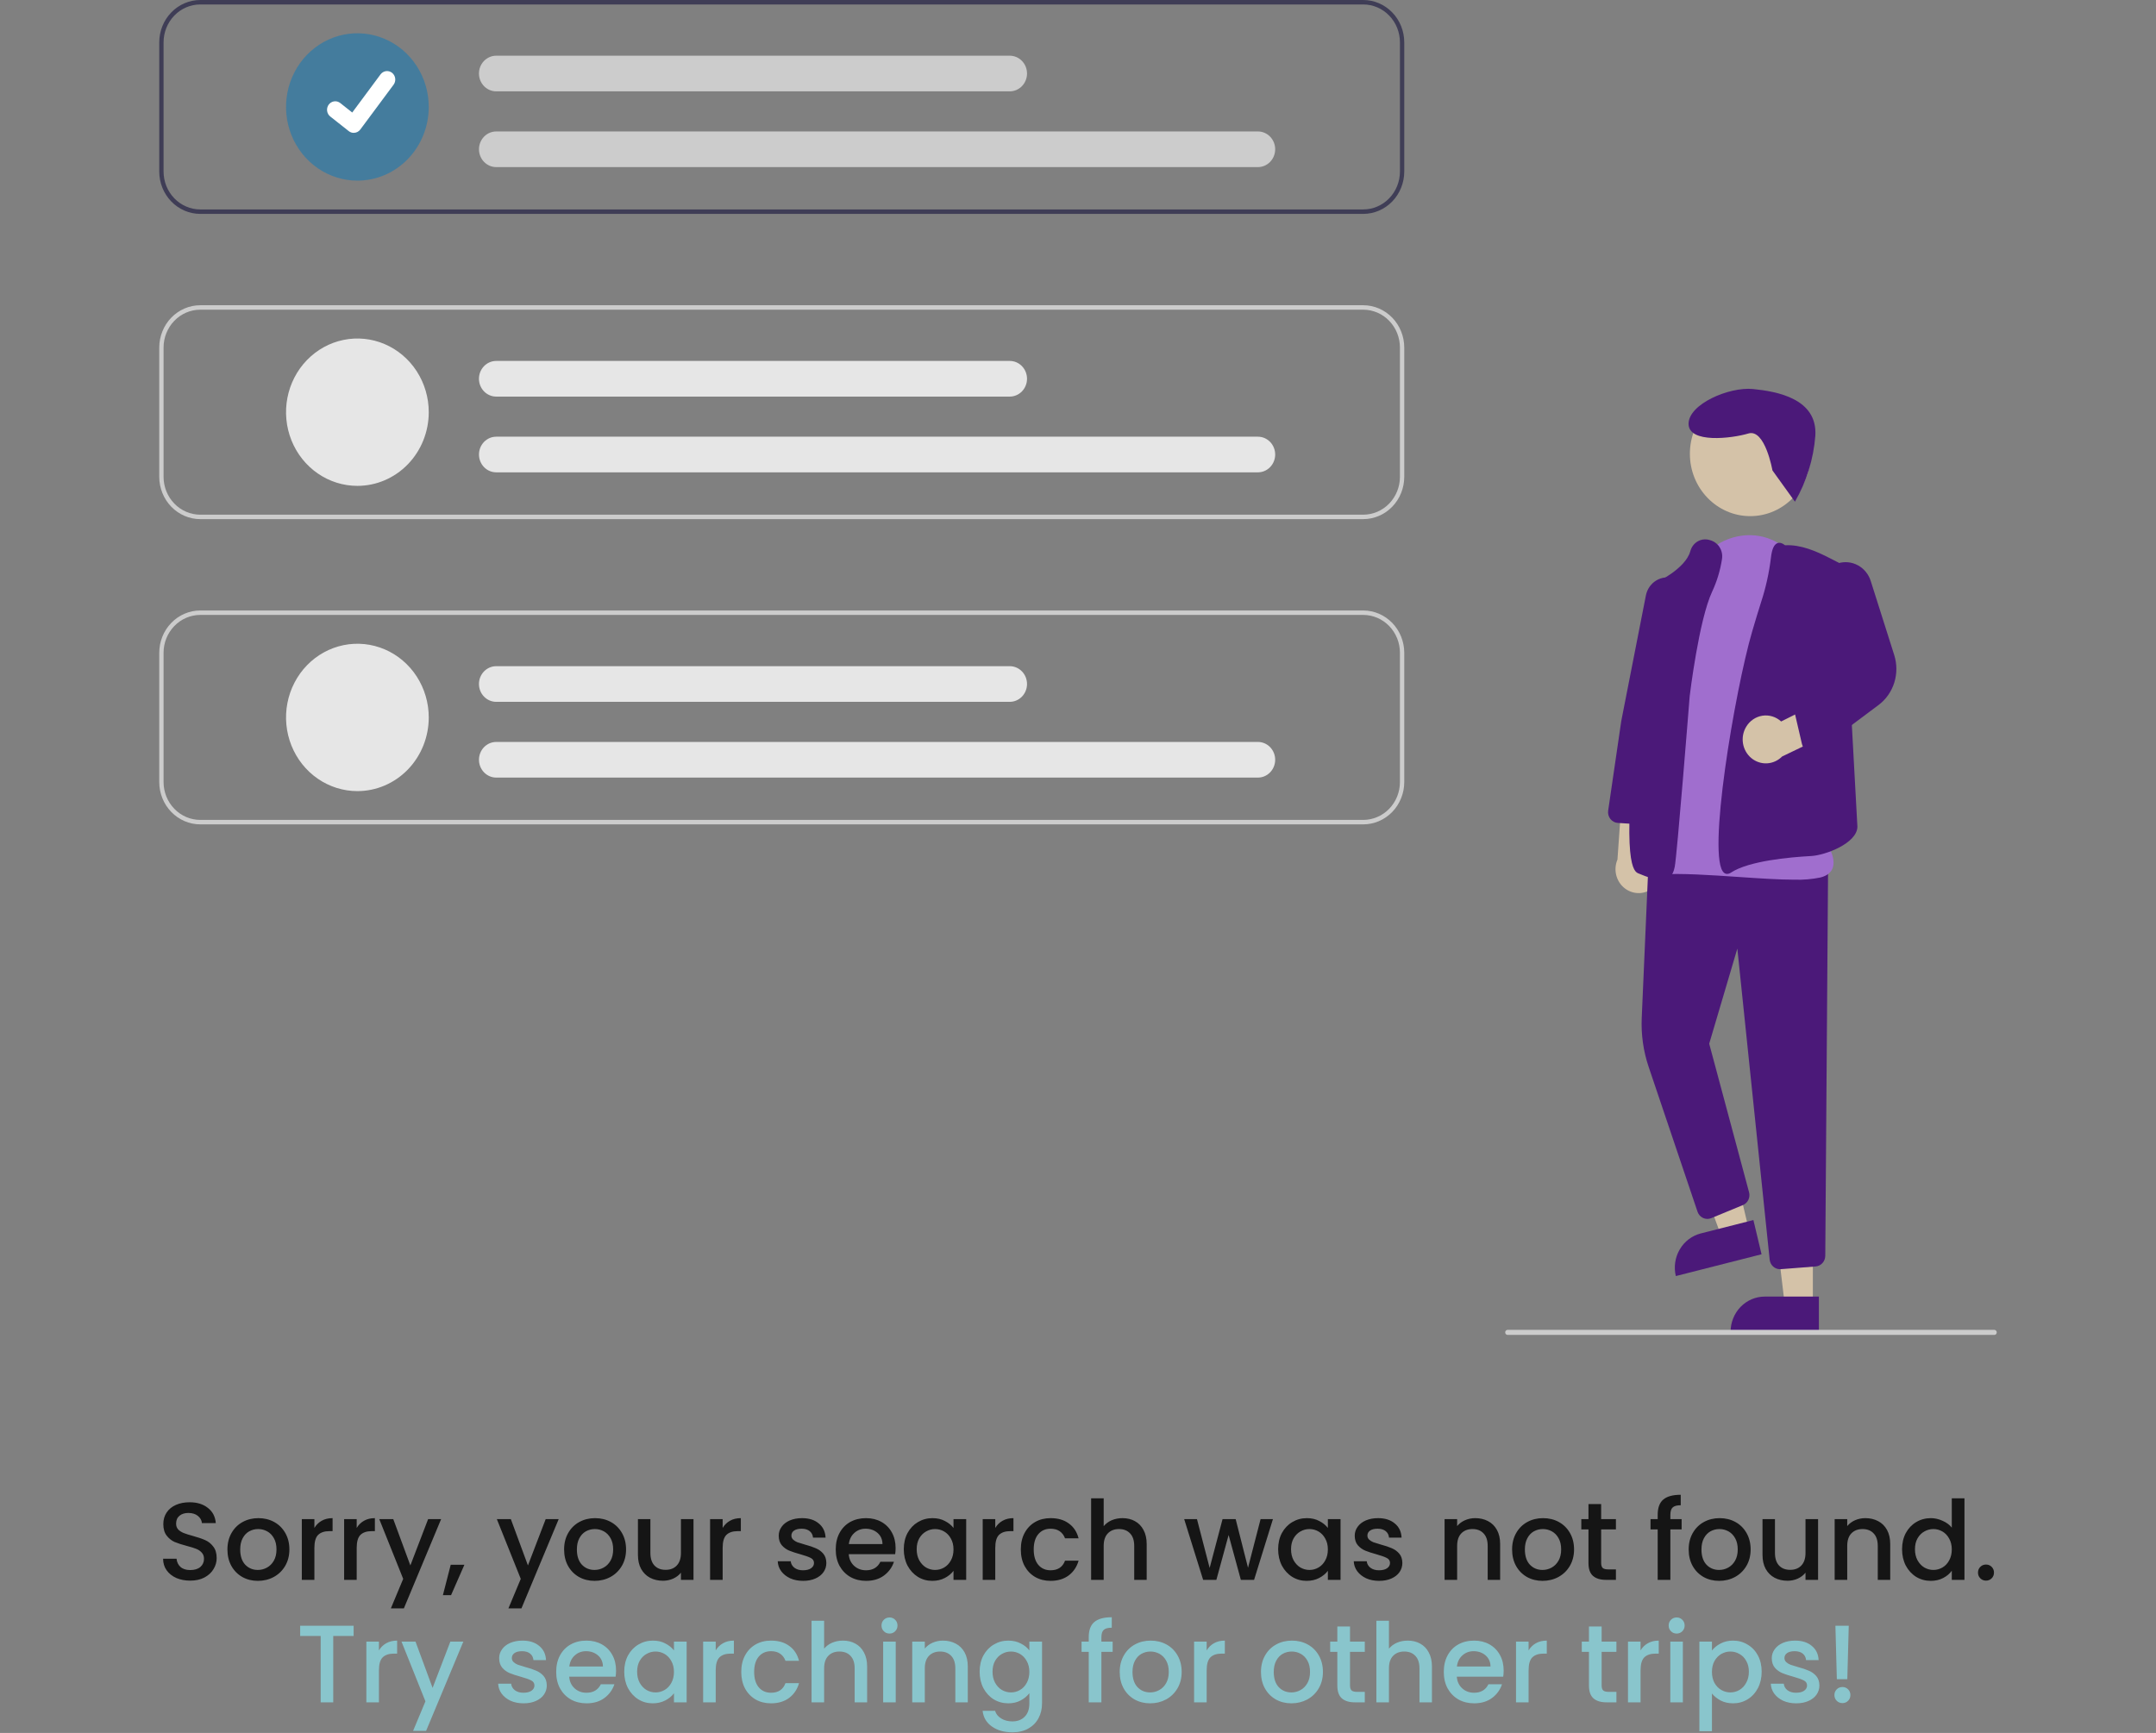 <svg width="352" height="283" viewBox="0 0 352 283" fill="none" xmlns="http://www.w3.org/2000/svg">
<rect x="0" y="0" width="352" height="283" fill="#808080" stroke="none"/>
<g clip-path="url(#clip0_1_13474)">
<path d="M270.551 144.306C270.886 143.856 271.122 143.335 271.242 142.781C271.362 142.226 271.362 141.651 271.244 141.097C271.125 140.542 270.89 140.021 270.556 139.57C270.221 139.119 269.795 138.749 269.307 138.487L270.05 129.64L264.954 127.862L264.074 140.371C263.702 141.247 263.653 142.233 263.938 143.143C264.223 144.053 264.821 144.824 265.62 145.309C266.418 145.794 267.36 145.96 268.269 145.775C269.177 145.59 269.989 145.068 270.549 144.306L270.551 144.306Z" fill="#D4C2A8"/>
<path d="M295.977 213.094H291.392L289.21 194.817H295.981L295.977 213.094Z" fill="#D4C2A8"/>
<path d="M288.114 211.739H296.962V217.493H282.544C282.544 215.967 283.131 214.503 284.175 213.424C285.22 212.345 286.637 211.739 288.114 211.739Z" fill="#4B1979"/>
<path d="M285.565 200.966L281.111 202.097L274.769 184.888L281.343 183.219L285.565 200.966Z" fill="#D4C2A8"/>
<path d="M277.679 201.426L286.27 199.242L287.601 204.829L273.602 208.388C273.249 206.906 273.48 205.34 274.245 204.035C275.009 202.729 276.245 201.791 277.679 201.426V201.426Z" fill="#4B1979"/>
<path d="M290.61 207.266C290.191 207.267 289.787 207.107 289.475 206.818C289.164 206.529 288.968 206.13 288.925 205.7L283.647 154.909L279.054 170.441L285.56 194.7C285.672 195.116 285.631 195.559 285.445 195.946C285.26 196.333 284.943 196.635 284.554 196.795L279.382 198.932C279.169 199.02 278.941 199.062 278.712 199.057C278.482 199.051 278.257 198.998 278.048 198.9C277.839 198.801 277.652 198.66 277.497 198.485C277.343 198.31 277.224 198.105 277.149 197.881L269.176 174.254C268.303 171.674 267.917 168.946 268.038 166.216L269.151 140.718L298.461 142L298.004 205.085C297.998 205.524 297.835 205.945 297.544 206.266C297.254 206.587 296.858 206.785 296.434 206.82L290.742 207.263C290.698 207.265 290.654 207.266 290.61 207.266Z" fill="#4B1979"/>
<path d="M285.755 84.288C291.198 84.288 295.611 79.731 295.611 74.109C295.611 68.487 291.198 63.929 285.755 63.929C280.312 63.929 275.899 68.487 275.899 74.109C275.899 79.731 280.312 84.288 285.755 84.288Z" fill="#D4C2A8"/>
<path d="M293.003 143.658C290.408 143.658 287.185 143.439 283.847 143.212C279.289 142.902 274.575 142.582 271.057 142.793C270.581 142.841 270.102 142.763 269.664 142.567C269.227 142.37 268.845 142.06 268.556 141.668C264.929 136.871 270.522 118.165 270.763 117.371L275.315 96.455L275.511 96.501L275.315 96.455C276.318 91.855 279.517 88.461 283.667 87.599C287.551 86.793 291.308 88.399 293.718 91.899C293.846 92.085 293.973 92.275 294.101 92.471C301.947 104.472 297.509 134.288 297.212 136.211C297.626 136.724 299.867 139.623 299.251 141.637C299 142.456 298.32 143.014 297.228 143.294C295.837 143.579 294.419 143.701 293.002 143.657L293.003 143.658Z" fill="#A06ECE"/>
<path d="M271.216 143.667C270.323 143.667 269.119 143.327 267.495 142.631C266.797 142.331 264.674 141.419 267.252 118.149C268.519 106.718 270.333 95.368 270.351 95.254L270.368 95.145L270.466 95.099C270.512 95.077 275.146 92.884 275.951 90.066C275.978 89.968 276.009 89.873 276.045 89.782C276.267 89.155 276.714 88.641 277.294 88.347C277.874 88.053 278.541 88.001 279.157 88.203C279.807 88.364 280.374 88.774 280.742 89.35C281.11 89.927 281.253 90.626 281.14 91.307C280.859 93.145 280.32 94.931 279.538 96.608C277.358 101.254 275.881 113.571 275.867 113.695C275.783 114.747 273.805 139.669 273.424 141.56C273.29 142.221 273.046 143.029 272.327 143.421C271.982 143.597 271.601 143.682 271.217 143.67L271.216 143.667Z" fill="#4B1979"/>
<path d="M281.982 142.713C281.802 142.713 281.627 142.651 281.485 142.536C278.585 140.261 283.278 112.675 286.059 103.157C286.617 101.251 287.113 99.619 287.534 98.306C288.303 95.949 288.839 93.518 289.135 91.05C289.288 89.713 289.621 88.95 290.153 88.716C290.523 88.553 290.956 88.663 291.445 89.044C294.016 88.913 296.514 89.998 298.829 91.192L300.912 92.265L303.25 135.015C303.184 137.743 297.977 139.669 295.706 139.792C292.059 139.99 285.51 140.603 282.624 142.49C282.435 142.626 282.213 142.703 281.982 142.712L281.982 142.713Z" fill="#4B1979"/>
<path d="M268.958 134.691C268.924 134.691 268.889 134.691 268.855 134.688L264.132 134.388C263.897 134.373 263.668 134.308 263.458 134.196C263.249 134.085 263.064 133.93 262.916 133.74C262.768 133.551 262.66 133.332 262.598 133.097C262.537 132.863 262.523 132.617 262.558 132.377L264.695 117.755L268.717 97.24C268.816 96.735 269.017 96.257 269.307 95.836C269.596 95.416 269.968 95.064 270.398 94.802C270.828 94.54 271.306 94.374 271.802 94.315C272.298 94.256 272.8 94.305 273.277 94.46V94.46C274.091 94.728 274.785 95.288 275.235 96.039C275.684 96.79 275.859 97.682 275.728 98.554L272.532 119.11L270.64 133.18C270.582 133.598 270.38 133.981 270.071 134.259C269.762 134.536 269.367 134.69 268.958 134.691H268.958Z" fill="#4B1979"/>
<path d="M285.09 118.687C285.378 118.203 285.766 117.79 286.225 117.478C286.684 117.165 287.204 116.96 287.748 116.877C288.293 116.795 288.848 116.836 289.375 116.999C289.902 117.162 290.388 117.442 290.798 117.82L298.541 113.957L301.961 118.244L290.953 123.541C290.293 124.211 289.417 124.608 288.492 124.657C287.568 124.705 286.658 124.402 285.935 123.803C285.212 123.205 284.727 122.354 284.571 121.411C284.416 120.468 284.6 119.499 285.09 118.687V118.687Z" fill="#D4C2A8"/>
<path d="M295.846 122.835C295.465 122.835 295.095 122.703 294.795 122.459C294.496 122.216 294.284 121.875 294.195 121.492L293.072 116.664C292.986 116.301 293.015 115.919 293.155 115.574C293.295 115.23 293.539 114.94 293.85 114.75L300.632 110.557L297.165 97.446C296.865 96.324 297.002 95.124 297.548 94.105C298.093 93.086 299.004 92.327 300.084 91.993C301.164 91.658 302.328 91.773 303.327 92.314C304.325 92.854 305.08 93.777 305.428 94.885L309.256 106.955C309.726 108.427 309.73 110.015 309.266 111.489C308.803 112.962 307.897 114.245 306.679 115.15L296.84 122.503C296.551 122.719 296.203 122.835 295.846 122.835V122.835Z" fill="#4B1979"/>
<path d="M222.573 0H32.693C30.919 0.002 29.218 0.731 27.963 2.027C26.708 3.323 26.002 5.08 26 6.913V28.017C26.002 29.849 26.708 31.607 27.963 32.903C29.218 34.199 30.919 34.928 32.693 34.93H222.573C224.348 34.928 226.049 34.199 227.304 32.903C228.559 31.607 229.265 29.849 229.267 28.017V6.913C229.265 5.08 228.559 3.323 227.304 2.027C226.049 0.731 224.348 0.002 222.573 0ZM228.562 28.017C228.56 29.656 227.928 31.228 226.805 32.388C225.683 33.547 224.161 34.2 222.573 34.202H32.693C31.106 34.2 29.584 33.547 28.461 32.388C27.339 31.228 26.707 29.656 26.705 28.017V6.913C26.707 5.273 27.339 3.701 28.461 2.542C29.584 1.383 31.106 0.73 32.693 0.728H222.573C224.161 0.73 225.683 1.383 226.805 2.542C227.928 3.701 228.56 5.273 228.562 6.913V28.017Z" fill="#3F3D56"/>
<path d="M222.573 84.777H32.693C30.919 84.775 29.218 84.046 27.963 82.749C26.708 81.454 26.002 79.697 26 77.864V56.76C26.002 54.928 26.708 53.171 27.963 51.875C29.218 50.579 30.919 49.85 32.693 49.847H222.573C224.348 49.85 226.049 50.579 227.304 51.875C228.559 53.171 229.265 54.928 229.267 56.76V77.864C229.265 79.697 228.559 81.454 227.304 82.749C226.049 84.046 224.348 84.775 222.573 84.777ZM32.693 50.575C31.105 50.577 29.583 51.229 28.461 52.389C27.338 53.548 26.706 55.121 26.705 56.76V77.864C26.706 79.504 27.337 81.076 28.46 82.236C29.583 83.396 31.105 84.048 32.693 84.05H222.573C224.161 84.048 225.683 83.396 226.806 82.237C227.929 81.077 228.561 79.505 228.562 77.865V56.76C228.561 55.121 227.929 53.548 226.806 52.389C225.684 51.229 224.162 50.577 222.574 50.575H32.693Z" fill="#CCCCCC"/>
<path d="M222.573 134.624H32.693C30.919 134.622 29.218 133.893 27.963 132.597C26.708 131.301 26.002 129.544 26 127.711V106.608C26.002 104.775 26.708 103.018 27.963 101.722C29.218 100.426 30.919 99.697 32.693 99.695H222.573C224.348 99.697 226.049 100.426 227.304 101.722C228.559 103.018 229.265 104.775 229.267 106.608V127.711C229.265 129.544 228.559 131.301 227.304 132.597C226.049 133.893 224.348 134.622 222.573 134.624ZM32.693 100.421C31.105 100.423 29.583 101.075 28.461 102.235C27.338 103.394 26.706 104.966 26.705 106.606V127.709C26.706 129.349 27.338 130.922 28.46 132.081C29.583 133.241 31.105 133.893 32.693 133.895H222.573C224.161 133.893 225.683 133.241 226.806 132.082C227.929 130.922 228.561 129.35 228.562 127.71V106.608C228.561 104.968 227.93 103.395 226.807 102.235C225.684 101.075 224.161 100.423 222.573 100.421H32.693Z" fill="#CCCCCC"/>
<path d="M58.35 29.497C56.046 29.497 53.794 28.791 51.878 27.469C49.962 26.147 48.469 24.268 47.587 22.069C46.705 19.871 46.474 17.451 46.924 15.117C47.374 12.784 48.483 10.639 50.112 8.957C51.742 7.274 53.817 6.128 56.077 5.664C58.337 5.2 60.679 5.438 62.808 6.349C64.937 7.259 66.756 8.801 68.036 10.78C69.317 12.759 70 15.085 70 17.465C70 20.656 68.772 23.716 66.588 25.973C64.403 28.23 61.44 29.497 58.35 29.497Z" fill="#447C9D"/>
<path d="M205.373 27.289H81.019C80.271 27.289 79.554 26.982 79.026 26.436C78.497 25.89 78.2 25.15 78.2 24.378C78.2 23.606 78.497 22.865 79.026 22.319C79.554 21.773 80.271 21.467 81.019 21.467H205.373C206.121 21.467 206.837 21.773 207.366 22.319C207.895 22.865 208.192 23.606 208.192 24.378C208.192 25.15 207.895 25.89 207.366 26.436C206.837 26.982 206.121 27.289 205.373 27.289V27.289Z" fill="#CCCCCC"/>
<path d="M164.858 14.918H81.016C80.268 14.918 79.551 14.611 79.023 14.065C78.494 13.519 78.197 12.779 78.197 12.007C78.197 11.235 78.494 10.494 79.023 9.949C79.551 9.403 80.268 9.096 81.016 9.096H164.858C165.606 9.096 166.323 9.403 166.851 9.949C167.38 10.494 167.677 11.235 167.677 12.007C167.677 12.779 167.38 13.519 166.851 14.065C166.323 14.611 165.606 14.918 164.858 14.918V14.918Z" fill="#CCCCCC"/>
<path d="M58.35 79.344C56.046 79.344 53.794 78.638 51.878 77.316C49.962 75.994 48.469 74.115 47.587 71.916C46.705 69.718 46.474 67.299 46.924 64.964C47.374 62.63 48.483 60.486 50.112 58.804C51.742 57.121 53.817 55.975 56.077 55.511C58.337 55.047 60.679 55.285 62.808 56.196C64.937 57.106 66.756 58.648 68.036 60.627C69.317 62.606 70 64.932 70 67.312C70 70.503 68.772 73.563 66.588 75.82C64.403 78.076 61.44 79.344 58.35 79.344V79.344Z" fill="#E6E6E6"/>
<path d="M205.373 77.136H81.019C80.271 77.136 79.554 76.829 79.026 76.283C78.497 75.737 78.2 74.997 78.2 74.225C78.2 73.453 78.497 72.713 79.026 72.167C79.554 71.621 80.271 71.314 81.019 71.314H205.373C206.121 71.314 206.837 71.621 207.366 72.167C207.895 72.713 208.192 73.453 208.192 74.225C208.192 74.997 207.895 75.737 207.366 76.283C206.837 76.829 206.121 77.136 205.373 77.136Z" fill="#E6E6E6"/>
<path d="M164.858 64.765H81.016C80.268 64.765 79.551 64.458 79.023 63.913C78.494 63.367 78.197 62.626 78.197 61.854C78.197 61.082 78.494 60.342 79.023 59.796C79.551 59.25 80.268 58.943 81.016 58.943H164.858C165.606 58.943 166.323 59.25 166.851 59.796C167.38 60.342 167.677 61.082 167.677 61.854C167.677 62.626 167.38 63.367 166.851 63.913C166.323 64.458 165.606 64.765 164.858 64.765V64.765Z" fill="#E6E6E6"/>
<path d="M58.35 129.192C56.046 129.192 53.794 128.486 51.878 127.164C49.962 125.842 48.469 123.962 47.587 121.764C46.705 119.565 46.474 117.146 46.924 114.812C47.374 112.478 48.483 110.334 50.112 108.651C51.742 106.968 53.817 105.822 56.077 105.358C58.337 104.894 60.679 105.132 62.808 106.043C64.937 106.954 66.756 108.496 68.036 110.474C69.317 112.453 70 114.779 70 117.159C70 120.35 68.772 123.411 66.588 125.667C64.403 127.924 61.44 129.192 58.35 129.192V129.192Z" fill="#E6E6E6"/>
<path d="M205.373 126.983H81.019C80.271 126.983 79.554 126.677 79.026 126.131C78.497 125.585 78.2 124.845 78.2 124.073C78.2 123.3 78.497 122.56 79.026 122.014C79.554 121.468 80.271 121.162 81.019 121.162H205.373C206.121 121.162 206.837 121.468 207.366 122.014C207.895 122.56 208.192 123.3 208.192 124.073C208.192 124.845 207.895 125.585 207.366 126.131C206.837 126.677 206.121 126.983 205.373 126.983Z" fill="#E6E6E6"/>
<path d="M164.858 114.613H81.016C80.268 114.613 79.551 114.306 79.023 113.76C78.494 113.214 78.197 112.474 78.197 111.702C78.197 110.93 78.494 110.189 79.023 109.643C79.551 109.097 80.268 108.791 81.016 108.791H164.858C165.606 108.791 166.323 109.097 166.851 109.643C167.38 110.189 167.677 110.93 167.677 111.702C167.677 112.474 167.38 113.214 166.851 113.76C166.323 114.306 165.606 114.613 164.858 114.613V114.613Z" fill="#E6E6E6"/>
<path d="M57.756 21.697C57.466 21.698 57.185 21.601 56.953 21.422L56.939 21.411L53.919 19.025C53.779 18.915 53.662 18.776 53.574 18.619C53.486 18.461 53.428 18.287 53.405 18.107C53.382 17.926 53.394 17.743 53.439 17.567C53.485 17.391 53.563 17.227 53.67 17.082C53.778 16.938 53.911 16.816 54.064 16.725C54.217 16.634 54.385 16.575 54.56 16.551C54.734 16.527 54.912 16.539 55.082 16.586C55.252 16.633 55.412 16.715 55.552 16.825L57.508 18.375L62.129 12.147C62.346 11.856 62.665 11.665 63.018 11.617C63.37 11.569 63.727 11.667 64.01 11.89V11.89L63.981 11.932L64.01 11.89C64.292 12.114 64.477 12.445 64.523 12.809C64.57 13.173 64.474 13.541 64.258 13.833L58.822 21.155C58.696 21.323 58.535 21.459 58.349 21.553C58.164 21.646 57.961 21.694 57.755 21.694L57.756 21.697Z" fill="white"/>
<path d="M325.599 218H246.146C246.04 218 245.938 217.956 245.863 217.879C245.787 217.801 245.745 217.696 245.745 217.586C245.745 217.476 245.787 217.37 245.863 217.293C245.938 217.215 246.04 217.171 246.146 217.171H325.599C325.705 217.171 325.807 217.215 325.882 217.293C325.958 217.37 326 217.476 326 217.586C326 217.696 325.958 217.801 325.882 217.879C325.807 217.956 325.705 218 325.599 218Z" fill="#CCCCCC"/>
<path d="M289.379 76.822C289.379 76.822 288.179 69.973 285.45 70.791C282.721 71.609 275.697 72.447 275.684 69.221C275.671 65.996 282.296 63.144 286.201 63.53C290.107 63.916 296.748 65.097 296.382 71.146C296.089 74.957 294.949 78.645 293.05 81.926L289.379 76.822Z" fill="#4B1979"/>
</g>
<path d="M31.056 258.126C30.216 258.126 29.46 257.982 28.788 257.694C28.116 257.394 27.588 256.974 27.204 256.434C26.82 255.894 26.628 255.264 26.628 254.544H28.824C28.872 255.084 29.082 255.528 29.454 255.876C29.838 256.224 30.372 256.398 31.056 256.398C31.764 256.398 32.316 256.23 32.712 255.894C33.108 255.546 33.306 255.102 33.306 254.562C33.306 254.142 33.18 253.8 32.928 253.536C32.688 253.272 32.382 253.068 32.01 252.924C31.65 252.78 31.146 252.624 30.498 252.456C29.682 252.24 29.016 252.024 28.5 251.808C27.996 251.58 27.564 251.232 27.204 250.764C26.844 250.296 26.664 249.672 26.664 248.892C26.664 248.172 26.844 247.542 27.204 247.002C27.564 246.462 28.068 246.048 28.716 245.76C29.364 245.472 30.114 245.328 30.966 245.328C32.178 245.328 33.168 245.634 33.936 246.246C34.716 246.846 35.148 247.674 35.232 248.73H32.964C32.928 248.274 32.712 247.884 32.316 247.56C31.92 247.236 31.398 247.074 30.75 247.074C30.162 247.074 29.682 247.224 29.31 247.524C28.938 247.824 28.752 248.256 28.752 248.82C28.752 249.204 28.866 249.522 29.094 249.774C29.334 250.014 29.634 250.206 29.994 250.35C30.354 250.494 30.846 250.65 31.47 250.818C32.298 251.046 32.97 251.274 33.486 251.502C34.014 251.73 34.458 252.084 34.818 252.564C35.19 253.032 35.376 253.662 35.376 254.454C35.376 255.09 35.202 255.69 34.854 256.254C34.518 256.818 34.02 257.274 33.36 257.622C32.712 257.958 31.944 258.126 31.056 258.126ZM42.099 258.162C41.163 258.162 40.317 257.952 39.561 257.532C38.805 257.1 38.211 256.5 37.779 255.732C37.347 254.952 37.131 254.052 37.131 253.032C37.131 252.024 37.353 251.13 37.797 250.35C38.241 249.57 38.847 248.97 39.615 248.55C40.383 248.13 41.241 247.92 42.189 247.92C43.137 247.92 43.995 248.13 44.763 248.55C45.531 248.97 46.137 249.57 46.581 250.35C47.025 251.13 47.247 252.024 47.247 253.032C47.247 254.04 47.019 254.934 46.563 255.714C46.107 256.494 45.483 257.1 44.691 257.532C43.911 257.952 43.047 258.162 42.099 258.162ZM42.099 256.38C42.627 256.38 43.119 256.254 43.575 256.002C44.043 255.75 44.421 255.372 44.709 254.868C44.997 254.364 45.141 253.752 45.141 253.032C45.141 252.312 45.003 251.706 44.727 251.214C44.451 250.71 44.085 250.332 43.629 250.08C43.173 249.828 42.681 249.702 42.153 249.702C41.625 249.702 41.133 249.828 40.677 250.08C40.233 250.332 39.879 250.71 39.615 251.214C39.351 251.706 39.219 252.312 39.219 253.032C39.219 254.1 39.489 254.928 40.029 255.516C40.581 256.092 41.271 256.38 42.099 256.38ZM51.328 249.522C51.628 249.018 52.024 248.628 52.516 248.352C53.02 248.064 53.614 247.92 54.298 247.92V250.044H53.776C52.972 250.044 52.36 250.248 51.94 250.656C51.532 251.064 51.328 251.772 51.328 252.78V258H49.276V248.082H51.328V249.522ZM58.236 249.522C58.536 249.018 58.932 248.628 59.424 248.352C59.928 248.064 60.522 247.92 61.206 247.92V250.044H60.684C59.88 250.044 59.268 250.248 58.848 250.656C58.44 251.064 58.236 251.772 58.236 252.78V258H56.184V248.082H58.236V249.522ZM72.02 248.082L65.936 262.662H63.812L65.828 257.838L61.922 248.082H64.208L66.998 255.642L69.896 248.082H72.02ZM75.819 255.534L73.641 260.502H72.309L73.587 255.534H75.819ZM91.216 248.082L85.132 262.662H83.007L85.023 257.838L81.118 248.082H83.403L86.194 255.642L89.091 248.082H91.216ZM97.066 258.162C96.13 258.162 95.284 257.952 94.528 257.532C93.772 257.1 93.178 256.5 92.746 255.732C92.314 254.952 92.098 254.052 92.098 253.032C92.098 252.024 92.32 251.13 92.764 250.35C93.208 249.57 93.814 248.97 94.582 248.55C95.35 248.13 96.208 247.92 97.156 247.92C98.104 247.92 98.962 248.13 99.73 248.55C100.498 248.97 101.104 249.57 101.548 250.35C101.992 251.13 102.214 252.024 102.214 253.032C102.214 254.04 101.986 254.934 101.53 255.714C101.074 256.494 100.45 257.1 99.658 257.532C98.878 257.952 98.014 258.162 97.066 258.162ZM97.066 256.38C97.594 256.38 98.086 256.254 98.542 256.002C99.01 255.75 99.388 255.372 99.676 254.868C99.964 254.364 100.108 253.752 100.108 253.032C100.108 252.312 99.97 251.706 99.694 251.214C99.418 250.71 99.052 250.332 98.596 250.08C98.14 249.828 97.648 249.702 97.12 249.702C96.592 249.702 96.1 249.828 95.644 250.08C95.2 250.332 94.846 250.71 94.582 251.214C94.318 251.706 94.186 252.312 94.186 253.032C94.186 254.1 94.456 254.928 94.996 255.516C95.548 256.092 96.238 256.38 97.066 256.38ZM113.225 248.082V258H111.173V256.83C110.849 257.238 110.423 257.562 109.895 257.802C109.379 258.03 108.827 258.144 108.239 258.144C107.459 258.144 106.757 257.982 106.133 257.658C105.521 257.334 105.035 256.854 104.675 256.218C104.327 255.582 104.153 254.814 104.153 253.914V248.082H106.187V253.608C106.187 254.496 106.409 255.18 106.853 255.66C107.297 256.128 107.903 256.362 108.671 256.362C109.439 256.362 110.045 256.128 110.489 255.66C110.945 255.18 111.173 254.496 111.173 253.608V248.082H113.225ZM117.984 249.522C118.284 249.018 118.68 248.628 119.172 248.352C119.676 248.064 120.27 247.92 120.954 247.92V250.044H120.432C119.628 250.044 119.016 250.248 118.596 250.656C118.188 251.064 117.984 251.772 117.984 252.78V258H115.932V248.082H117.984V249.522ZM131.116 258.162C130.336 258.162 129.634 258.024 129.01 257.748C128.398 257.46 127.912 257.076 127.552 256.596C127.192 256.104 127 255.558 126.976 254.958H129.1C129.136 255.378 129.334 255.732 129.694 256.02C130.066 256.296 130.528 256.434 131.08 256.434C131.656 256.434 132.1 256.326 132.412 256.11C132.736 255.882 132.898 255.594 132.898 255.246C132.898 254.874 132.718 254.598 132.358 254.418C132.01 254.238 131.452 254.04 130.684 253.824C129.94 253.62 129.334 253.422 128.866 253.23C128.398 253.038 127.99 252.744 127.642 252.348C127.306 251.952 127.138 251.43 127.138 250.782C127.138 250.254 127.294 249.774 127.606 249.342C127.918 248.898 128.362 248.55 128.938 248.298C129.526 248.046 130.198 247.92 130.954 247.92C132.082 247.92 132.988 248.208 133.672 248.784C134.368 249.348 134.74 250.122 134.788 251.106H132.736C132.7 250.662 132.52 250.308 132.196 250.044C131.872 249.78 131.434 249.648 130.882 249.648C130.342 249.648 129.928 249.75 129.64 249.954C129.352 250.158 129.208 250.428 129.208 250.764C129.208 251.028 129.304 251.25 129.496 251.43C129.688 251.61 129.922 251.754 130.198 251.862C130.474 251.958 130.882 252.084 131.422 252.24C132.142 252.432 132.73 252.63 133.186 252.834C133.654 253.026 134.056 253.314 134.392 253.698C134.728 254.082 134.902 254.592 134.914 255.228C134.914 255.792 134.758 256.296 134.446 256.74C134.134 257.184 133.69 257.532 133.114 257.784C132.55 258.036 131.884 258.162 131.116 258.162ZM146.221 252.798C146.221 253.17 146.197 253.506 146.149 253.806H138.571C138.631 254.598 138.925 255.234 139.453 255.714C139.981 256.194 140.629 256.434 141.397 256.434C142.501 256.434 143.281 255.972 143.737 255.048H145.951C145.651 255.96 145.105 256.71 144.313 257.298C143.533 257.874 142.561 258.162 141.397 258.162C140.449 258.162 139.597 257.952 138.841 257.532C138.097 257.1 137.509 256.5 137.077 255.732C136.657 254.952 136.447 254.052 136.447 253.032C136.447 252.012 136.651 251.118 137.059 250.35C137.479 249.57 138.061 248.97 138.805 248.55C139.561 248.13 140.425 247.92 141.397 247.92C142.333 247.92 143.167 248.124 143.899 248.532C144.631 248.94 145.201 249.516 145.609 250.26C146.017 250.992 146.221 251.838 146.221 252.798ZM144.079 252.15C144.067 251.394 143.797 250.788 143.269 250.332C142.741 249.876 142.087 249.648 141.307 249.648C140.599 249.648 139.993 249.876 139.489 250.332C138.985 250.776 138.685 251.382 138.589 252.15H144.079ZM147.557 252.996C147.557 252 147.761 251.118 148.169 250.35C148.589 249.582 149.153 248.988 149.861 248.568C150.581 248.136 151.373 247.92 152.237 247.92C153.017 247.92 153.695 248.076 154.271 248.388C154.859 248.688 155.327 249.066 155.675 249.522V248.082H157.745V258H155.675V256.524C155.327 256.992 154.853 257.382 154.253 257.694C153.653 258.006 152.969 258.162 152.201 258.162C151.349 258.162 150.569 257.946 149.861 257.514C149.153 257.07 148.589 256.458 148.169 255.678C147.761 254.886 147.557 253.992 147.557 252.996ZM155.675 253.032C155.675 252.348 155.531 251.754 155.243 251.25C154.967 250.746 154.601 250.362 154.145 250.098C153.689 249.834 153.197 249.702 152.669 249.702C152.141 249.702 151.649 249.834 151.193 250.098C150.737 250.35 150.365 250.728 150.077 251.232C149.801 251.724 149.663 252.312 149.663 252.996C149.663 253.68 149.801 254.28 150.077 254.796C150.365 255.312 150.737 255.708 151.193 255.984C151.661 256.248 152.153 256.38 152.669 256.38C153.197 256.38 153.689 256.248 154.145 255.984C154.601 255.72 154.967 255.336 155.243 254.832C155.531 254.316 155.675 253.716 155.675 253.032ZM162.492 249.522C162.792 249.018 163.188 248.628 163.68 248.352C164.184 248.064 164.778 247.92 165.462 247.92V250.044H164.94C164.136 250.044 163.524 250.248 163.104 250.656C162.696 251.064 162.492 251.772 162.492 252.78V258H160.44V248.082H162.492V249.522ZM166.664 253.032C166.664 252.012 166.868 251.118 167.276 250.35C167.696 249.57 168.272 248.97 169.004 248.55C169.736 248.13 170.576 247.92 171.524 247.92C172.724 247.92 173.714 248.208 174.494 248.784C175.286 249.348 175.82 250.158 176.096 251.214H173.882C173.702 250.722 173.414 250.338 173.018 250.062C172.622 249.786 172.124 249.648 171.524 249.648C170.684 249.648 170.012 249.948 169.508 250.548C169.016 251.136 168.77 251.964 168.77 253.032C168.77 254.1 169.016 254.934 169.508 255.534C170.012 256.134 170.684 256.434 171.524 256.434C172.712 256.434 173.498 255.912 173.882 254.868H176.096C175.808 255.876 175.268 256.68 174.476 257.28C173.684 257.868 172.7 258.162 171.524 258.162C170.576 258.162 169.736 257.952 169.004 257.532C168.272 257.1 167.696 256.5 167.276 255.732C166.868 254.952 166.664 254.052 166.664 253.032ZM183.271 247.92C184.027 247.92 184.699 248.082 185.287 248.406C185.887 248.73 186.355 249.21 186.691 249.846C187.039 250.482 187.213 251.25 187.213 252.15V258H185.179V252.456C185.179 251.568 184.957 250.89 184.513 250.422C184.069 249.942 183.463 249.702 182.695 249.702C181.927 249.702 181.315 249.942 180.859 250.422C180.415 250.89 180.193 251.568 180.193 252.456V258H178.141V244.68H180.193V249.234C180.541 248.814 180.979 248.49 181.507 248.262C182.047 248.034 182.635 247.92 183.271 247.92ZM207.826 248.082L204.748 258H202.588L200.59 250.674L198.592 258H196.432L193.336 248.082H195.424L197.494 256.056L199.6 248.082H201.742L203.758 256.02L205.81 248.082H207.826ZM208.676 252.996C208.676 252 208.88 251.118 209.288 250.35C209.708 249.582 210.272 248.988 210.98 248.568C211.7 248.136 212.492 247.92 213.356 247.92C214.136 247.92 214.814 248.076 215.39 248.388C215.978 248.688 216.446 249.066 216.794 249.522V248.082H218.864V258H216.794V256.524C216.446 256.992 215.972 257.382 215.372 257.694C214.772 258.006 214.088 258.162 213.32 258.162C212.468 258.162 211.688 257.946 210.98 257.514C210.272 257.07 209.708 256.458 209.288 255.678C208.88 254.886 208.676 253.992 208.676 252.996ZM216.794 253.032C216.794 252.348 216.65 251.754 216.362 251.25C216.086 250.746 215.72 250.362 215.264 250.098C214.808 249.834 214.316 249.702 213.788 249.702C213.26 249.702 212.768 249.834 212.312 250.098C211.856 250.35 211.484 250.728 211.196 251.232C210.92 251.724 210.782 252.312 210.782 252.996C210.782 253.68 210.92 254.28 211.196 254.796C211.484 255.312 211.856 255.708 212.312 255.984C212.78 256.248 213.272 256.38 213.788 256.38C214.316 256.38 214.808 256.248 215.264 255.984C215.72 255.72 216.086 255.336 216.362 254.832C216.65 254.316 216.794 253.716 216.794 253.032ZM225.159 258.162C224.379 258.162 223.677 258.024 223.053 257.748C222.441 257.46 221.955 257.076 221.595 256.596C221.235 256.104 221.043 255.558 221.019 254.958H223.143C223.179 255.378 223.377 255.732 223.737 256.02C224.109 256.296 224.571 256.434 225.123 256.434C225.699 256.434 226.143 256.326 226.455 256.11C226.779 255.882 226.941 255.594 226.941 255.246C226.941 254.874 226.761 254.598 226.401 254.418C226.053 254.238 225.495 254.04 224.727 253.824C223.983 253.62 223.377 253.422 222.909 253.23C222.441 253.038 222.033 252.744 221.685 252.348C221.349 251.952 221.181 251.43 221.181 250.782C221.181 250.254 221.337 249.774 221.649 249.342C221.961 248.898 222.405 248.55 222.981 248.298C223.569 248.046 224.241 247.92 224.997 247.92C226.125 247.92 227.031 248.208 227.715 248.784C228.411 249.348 228.783 250.122 228.831 251.106H226.779C226.743 250.662 226.563 250.308 226.239 250.044C225.915 249.78 225.477 249.648 224.925 249.648C224.385 249.648 223.971 249.75 223.683 249.954C223.395 250.158 223.251 250.428 223.251 250.764C223.251 251.028 223.347 251.25 223.539 251.43C223.731 251.61 223.965 251.754 224.241 251.862C224.517 251.958 224.925 252.084 225.465 252.24C226.185 252.432 226.773 252.63 227.229 252.834C227.697 253.026 228.099 253.314 228.435 253.698C228.771 254.082 228.945 254.592 228.957 255.228C228.957 255.792 228.801 256.296 228.489 256.74C228.177 257.184 227.733 257.532 227.157 257.784C226.593 258.036 225.927 258.162 225.159 258.162ZM240.854 247.92C241.634 247.92 242.33 248.082 242.942 248.406C243.566 248.73 244.052 249.21 244.4 249.846C244.748 250.482 244.922 251.25 244.922 252.15V258H242.888V252.456C242.888 251.568 242.666 250.89 242.222 250.422C241.778 249.942 241.172 249.702 240.404 249.702C239.636 249.702 239.024 249.942 238.568 250.422C238.124 250.89 237.902 251.568 237.902 252.456V258H235.85V248.082H237.902V249.216C238.238 248.808 238.664 248.49 239.18 248.262C239.708 248.034 240.266 247.92 240.854 247.92ZM251.841 258.162C250.905 258.162 250.059 257.952 249.303 257.532C248.547 257.1 247.953 256.5 247.521 255.732C247.089 254.952 246.873 254.052 246.873 253.032C246.873 252.024 247.095 251.13 247.539 250.35C247.983 249.57 248.589 248.97 249.357 248.55C250.125 248.13 250.983 247.92 251.931 247.92C252.879 247.92 253.737 248.13 254.505 248.55C255.273 248.97 255.879 249.57 256.323 250.35C256.767 251.13 256.989 252.024 256.989 253.032C256.989 254.04 256.761 254.934 256.305 255.714C255.849 256.494 255.225 257.1 254.433 257.532C253.653 257.952 252.789 258.162 251.841 258.162ZM251.841 256.38C252.369 256.38 252.861 256.254 253.317 256.002C253.785 255.75 254.163 255.372 254.451 254.868C254.739 254.364 254.883 253.752 254.883 253.032C254.883 252.312 254.745 251.706 254.469 251.214C254.193 250.71 253.827 250.332 253.371 250.08C252.915 249.828 252.423 249.702 251.895 249.702C251.367 249.702 250.875 249.828 250.419 250.08C249.975 250.332 249.621 250.71 249.357 251.214C249.093 251.706 248.961 252.312 248.961 253.032C248.961 254.1 249.231 254.928 249.771 255.516C250.323 256.092 251.013 256.38 251.841 256.38ZM261.412 249.756V255.246C261.412 255.618 261.496 255.888 261.664 256.056C261.844 256.212 262.144 256.29 262.564 256.29H263.824V258H262.204C261.28 258 260.572 257.784 260.08 257.352C259.588 256.92 259.342 256.218 259.342 255.246V249.756H258.172V248.082H259.342V245.616H261.412V248.082H263.824V249.756H261.412ZM274.549 249.756H272.713V258H270.643V249.756H269.473V248.082H270.643V247.38C270.643 246.24 270.943 245.412 271.543 244.896C272.155 244.368 273.109 244.104 274.405 244.104V245.814C273.781 245.814 273.343 245.934 273.091 246.174C272.839 246.402 272.713 246.804 272.713 247.38V248.082H274.549V249.756ZM280.67 258.162C279.734 258.162 278.888 257.952 278.132 257.532C277.376 257.1 276.782 256.5 276.35 255.732C275.918 254.952 275.702 254.052 275.702 253.032C275.702 252.024 275.924 251.13 276.368 250.35C276.812 249.57 277.418 248.97 278.186 248.55C278.954 248.13 279.812 247.92 280.76 247.92C281.708 247.92 282.566 248.13 283.334 248.55C284.102 248.97 284.708 249.57 285.152 250.35C285.596 251.13 285.818 252.024 285.818 253.032C285.818 254.04 285.59 254.934 285.134 255.714C284.678 256.494 284.054 257.1 283.262 257.532C282.482 257.952 281.618 258.162 280.67 258.162ZM280.67 256.38C281.198 256.38 281.69 256.254 282.146 256.002C282.614 255.75 282.992 255.372 283.28 254.868C283.568 254.364 283.712 253.752 283.712 253.032C283.712 252.312 283.574 251.706 283.298 251.214C283.022 250.71 282.656 250.332 282.2 250.08C281.744 249.828 281.252 249.702 280.724 249.702C280.196 249.702 279.704 249.828 279.248 250.08C278.804 250.332 278.45 250.71 278.186 251.214C277.922 251.706 277.79 252.312 277.79 253.032C277.79 254.1 278.06 254.928 278.6 255.516C279.152 256.092 279.842 256.38 280.67 256.38ZM296.828 248.082V258H294.776V256.83C294.452 257.238 294.026 257.562 293.498 257.802C292.982 258.03 292.43 258.144 291.842 258.144C291.062 258.144 290.36 257.982 289.736 257.658C289.124 257.334 288.638 256.854 288.278 256.218C287.93 255.582 287.756 254.814 287.756 253.914V248.082H289.79V253.608C289.79 254.496 290.012 255.18 290.456 255.66C290.9 256.128 291.506 256.362 292.274 256.362C293.042 256.362 293.648 256.128 294.092 255.66C294.548 255.18 294.776 254.496 294.776 253.608V248.082H296.828ZM304.54 247.92C305.32 247.92 306.016 248.082 306.628 248.406C307.252 248.73 307.738 249.21 308.086 249.846C308.434 250.482 308.608 251.25 308.608 252.15V258H306.574V252.456C306.574 251.568 306.352 250.89 305.908 250.422C305.464 249.942 304.858 249.702 304.09 249.702C303.322 249.702 302.71 249.942 302.254 250.422C301.81 250.89 301.588 251.568 301.588 252.456V258H299.536V248.082H301.588V249.216C301.924 248.808 302.35 248.49 302.866 248.262C303.394 248.034 303.952 247.92 304.54 247.92ZM310.541 252.996C310.541 252 310.745 251.118 311.153 250.35C311.573 249.582 312.137 248.988 312.845 248.568C313.565 248.136 314.363 247.92 315.239 247.92C315.887 247.92 316.523 248.064 317.147 248.352C317.783 248.628 318.287 249 318.659 249.468V244.68H320.729V258H318.659V256.506C318.323 256.986 317.855 257.382 317.255 257.694C316.667 258.006 315.989 258.162 315.221 258.162C314.357 258.162 313.565 257.946 312.845 257.514C312.137 257.07 311.573 256.458 311.153 255.678C310.745 254.886 310.541 253.992 310.541 252.996ZM318.659 253.032C318.659 252.348 318.515 251.754 318.227 251.25C317.951 250.746 317.585 250.362 317.129 250.098C316.673 249.834 316.181 249.702 315.653 249.702C315.125 249.702 314.633 249.834 314.177 250.098C313.721 250.35 313.349 250.728 313.061 251.232C312.785 251.724 312.647 252.312 312.647 252.996C312.647 253.68 312.785 254.28 313.061 254.796C313.349 255.312 313.721 255.708 314.177 255.984C314.645 256.248 315.137 256.38 315.653 256.38C316.181 256.38 316.673 256.248 317.129 255.984C317.585 255.72 317.951 255.336 318.227 254.832C318.515 254.316 318.659 253.716 318.659 253.032ZM324.252 258.126C323.88 258.126 323.568 258 323.316 257.748C323.064 257.496 322.938 257.184 322.938 256.812C322.938 256.44 323.064 256.128 323.316 255.876C323.568 255.624 323.88 255.498 324.252 255.498C324.612 255.498 324.918 255.624 325.17 255.876C325.422 256.128 325.548 256.44 325.548 256.812C325.548 257.184 325.422 257.496 325.17 257.748C324.918 258 324.612 258.126 324.252 258.126Z" fill="#151515"/>
<path d="M57.736 265.49V267.164H54.406V278H52.354V267.164H49.006V265.49H57.736ZM61.866 269.522C62.166 269.018 62.562 268.628 63.054 268.352C63.558 268.064 64.152 267.92 64.836 267.92V270.044H64.314C63.51 270.044 62.898 270.248 62.478 270.656C62.07 271.064 61.866 271.772 61.866 272.78V278H59.814V268.082H61.866V269.522ZM75.65 268.082L69.566 282.662H67.442L69.458 277.838L65.552 268.082H67.838L70.628 275.642L73.526 268.082H75.65ZM85.474 278.162C84.694 278.162 83.992 278.024 83.368 277.748C82.756 277.46 82.27 277.076 81.91 276.596C81.55 276.104 81.358 275.558 81.334 274.958H83.458C83.494 275.378 83.692 275.732 84.052 276.02C84.424 276.296 84.886 276.434 85.438 276.434C86.014 276.434 86.458 276.326 86.77 276.11C87.094 275.882 87.256 275.594 87.256 275.246C87.256 274.874 87.076 274.598 86.716 274.418C86.368 274.238 85.81 274.04 85.042 273.824C84.298 273.62 83.692 273.422 83.224 273.23C82.756 273.038 82.348 272.744 82 272.348C81.664 271.952 81.496 271.43 81.496 270.782C81.496 270.254 81.652 269.774 81.964 269.342C82.276 268.898 82.72 268.55 83.296 268.298C83.884 268.046 84.556 267.92 85.312 267.92C86.44 267.92 87.346 268.208 88.03 268.784C88.726 269.348 89.098 270.122 89.146 271.106H87.094C87.058 270.662 86.878 270.308 86.554 270.044C86.23 269.78 85.792 269.648 85.24 269.648C84.7 269.648 84.286 269.75 83.998 269.954C83.71 270.158 83.566 270.428 83.566 270.764C83.566 271.028 83.662 271.25 83.854 271.43C84.046 271.61 84.28 271.754 84.556 271.862C84.832 271.958 85.24 272.084 85.78 272.24C86.5 272.432 87.088 272.63 87.544 272.834C88.012 273.026 88.414 273.314 88.75 273.698C89.086 274.082 89.26 274.592 89.272 275.228C89.272 275.792 89.116 276.296 88.804 276.74C88.492 277.184 88.048 277.532 87.472 277.784C86.908 278.036 86.242 278.162 85.474 278.162ZM100.58 272.798C100.58 273.17 100.556 273.506 100.508 273.806H92.93C92.99 274.598 93.284 275.234 93.812 275.714C94.34 276.194 94.988 276.434 95.756 276.434C96.86 276.434 97.64 275.972 98.096 275.048H100.31C100.01 275.96 99.464 276.71 98.672 277.298C97.892 277.874 96.92 278.162 95.756 278.162C94.808 278.162 93.956 277.952 93.2 277.532C92.456 277.1 91.868 276.5 91.436 275.732C91.016 274.952 90.806 274.052 90.806 273.032C90.806 272.012 91.01 271.118 91.418 270.35C91.838 269.57 92.42 268.97 93.164 268.55C93.92 268.13 94.784 267.92 95.756 267.92C96.692 267.92 97.526 268.124 98.258 268.532C98.99 268.94 99.56 269.516 99.968 270.26C100.376 270.992 100.58 271.838 100.58 272.798ZM98.438 272.15C98.426 271.394 98.156 270.788 97.628 270.332C97.1 269.876 96.446 269.648 95.666 269.648C94.958 269.648 94.352 269.876 93.848 270.332C93.344 270.776 93.044 271.382 92.948 272.15H98.438ZM101.915 272.996C101.915 272 102.119 271.118 102.527 270.35C102.947 269.582 103.511 268.988 104.219 268.568C104.939 268.136 105.731 267.92 106.595 267.92C107.375 267.92 108.053 268.076 108.629 268.388C109.217 268.688 109.685 269.066 110.033 269.522V268.082H112.103V278H110.033V276.524C109.685 276.992 109.211 277.382 108.611 277.694C108.011 278.006 107.327 278.162 106.559 278.162C105.707 278.162 104.927 277.946 104.219 277.514C103.511 277.07 102.947 276.458 102.527 275.678C102.119 274.886 101.915 273.992 101.915 272.996ZM110.033 273.032C110.033 272.348 109.889 271.754 109.601 271.25C109.325 270.746 108.959 270.362 108.503 270.098C108.047 269.834 107.555 269.702 107.027 269.702C106.499 269.702 106.007 269.834 105.551 270.098C105.095 270.35 104.723 270.728 104.435 271.232C104.159 271.724 104.021 272.312 104.021 272.996C104.021 273.68 104.159 274.28 104.435 274.796C104.723 275.312 105.095 275.708 105.551 275.984C106.019 276.248 106.511 276.38 107.027 276.38C107.555 276.38 108.047 276.248 108.503 275.984C108.959 275.72 109.325 275.336 109.601 274.832C109.889 274.316 110.033 273.716 110.033 273.032ZM116.85 269.522C117.15 269.018 117.546 268.628 118.038 268.352C118.542 268.064 119.136 267.92 119.82 267.92V270.044H119.298C118.494 270.044 117.882 270.248 117.462 270.656C117.054 271.064 116.85 271.772 116.85 272.78V278H114.798V268.082H116.85V269.522ZM121.022 273.032C121.022 272.012 121.226 271.118 121.634 270.35C122.054 269.57 122.63 268.97 123.362 268.55C124.094 268.13 124.934 267.92 125.882 267.92C127.082 267.92 128.072 268.208 128.852 268.784C129.644 269.348 130.178 270.158 130.454 271.214H128.24C128.06 270.722 127.772 270.338 127.376 270.062C126.98 269.786 126.482 269.648 125.882 269.648C125.042 269.648 124.37 269.948 123.866 270.548C123.374 271.136 123.128 271.964 123.128 273.032C123.128 274.1 123.374 274.934 123.866 275.534C124.37 276.134 125.042 276.434 125.882 276.434C127.07 276.434 127.856 275.912 128.24 274.868H130.454C130.166 275.876 129.626 276.68 128.834 277.28C128.042 277.868 127.058 278.162 125.882 278.162C124.934 278.162 124.094 277.952 123.362 277.532C122.63 277.1 122.054 276.5 121.634 275.732C121.226 274.952 121.022 274.052 121.022 273.032ZM137.629 267.92C138.385 267.92 139.057 268.082 139.645 268.406C140.245 268.73 140.713 269.21 141.049 269.846C141.397 270.482 141.571 271.25 141.571 272.15V278H139.537V272.456C139.537 271.568 139.315 270.89 138.871 270.422C138.427 269.942 137.821 269.702 137.053 269.702C136.285 269.702 135.673 269.942 135.217 270.422C134.773 270.89 134.551 271.568 134.551 272.456V278H132.499V264.68H134.551V269.234C134.899 268.814 135.337 268.49 135.865 268.262C136.405 268.034 136.993 267.92 137.629 267.92ZM145.233 266.768C144.861 266.768 144.549 266.642 144.297 266.39C144.045 266.138 143.919 265.826 143.919 265.454C143.919 265.082 144.045 264.77 144.297 264.518C144.549 264.266 144.861 264.14 145.233 264.14C145.593 264.14 145.899 264.266 146.151 264.518C146.403 264.77 146.529 265.082 146.529 265.454C146.529 265.826 146.403 266.138 146.151 266.39C145.899 266.642 145.593 266.768 145.233 266.768ZM146.241 268.082V278H144.189V268.082H146.241ZM153.939 267.92C154.719 267.92 155.415 268.082 156.027 268.406C156.651 268.73 157.137 269.21 157.485 269.846C157.833 270.482 158.007 271.25 158.007 272.15V278H155.973V272.456C155.973 271.568 155.751 270.89 155.307 270.422C154.863 269.942 154.257 269.702 153.489 269.702C152.721 269.702 152.109 269.942 151.653 270.422C151.209 270.89 150.987 271.568 150.987 272.456V278H148.935V268.082H150.987V269.216C151.323 268.808 151.749 268.49 152.265 268.262C152.793 268.034 153.351 267.92 153.939 267.92ZM164.62 267.92C165.388 267.92 166.066 268.076 166.654 268.388C167.254 268.688 167.722 269.066 168.058 269.522V268.082H170.128V278.162C170.128 279.074 169.936 279.884 169.552 280.592C169.168 281.312 168.61 281.876 167.878 282.284C167.158 282.692 166.294 282.896 165.286 282.896C163.942 282.896 162.826 282.578 161.938 281.942C161.05 281.318 160.546 280.466 160.426 279.386H162.46C162.616 279.902 162.946 280.316 163.45 280.628C163.966 280.952 164.578 281.114 165.286 281.114C166.114 281.114 166.78 280.862 167.284 280.358C167.8 279.854 168.058 279.122 168.058 278.162V276.506C167.71 276.974 167.236 277.37 166.636 277.694C166.048 278.006 165.376 278.162 164.62 278.162C163.756 278.162 162.964 277.946 162.244 277.514C161.536 277.07 160.972 276.458 160.552 275.678C160.144 274.886 159.94 273.992 159.94 272.996C159.94 272 160.144 271.118 160.552 270.35C160.972 269.582 161.536 268.988 162.244 268.568C162.964 268.136 163.756 267.92 164.62 267.92ZM168.058 273.032C168.058 272.348 167.914 271.754 167.626 271.25C167.35 270.746 166.984 270.362 166.528 270.098C166.072 269.834 165.58 269.702 165.052 269.702C164.524 269.702 164.032 269.834 163.576 270.098C163.12 270.35 162.748 270.728 162.46 271.232C162.184 271.724 162.046 272.312 162.046 272.996C162.046 273.68 162.184 274.28 162.46 274.796C162.748 275.312 163.12 275.708 163.576 275.984C164.044 276.248 164.536 276.38 165.052 276.38C165.58 276.38 166.072 276.248 166.528 275.984C166.984 275.72 167.35 275.336 167.626 274.832C167.914 274.316 168.058 273.716 168.058 273.032ZM181.657 269.756H179.821V278H177.751V269.756H176.581V268.082H177.751V267.38C177.751 266.24 178.051 265.412 178.651 264.896C179.263 264.368 180.217 264.104 181.513 264.104V265.814C180.889 265.814 180.451 265.934 180.199 266.174C179.947 266.402 179.821 266.804 179.821 267.38V268.082H181.657V269.756ZM187.778 278.162C186.842 278.162 185.996 277.952 185.24 277.532C184.484 277.1 183.89 276.5 183.458 275.732C183.026 274.952 182.81 274.052 182.81 273.032C182.81 272.024 183.032 271.13 183.476 270.35C183.92 269.57 184.526 268.97 185.294 268.55C186.062 268.13 186.92 267.92 187.868 267.92C188.816 267.92 189.674 268.13 190.442 268.55C191.21 268.97 191.816 269.57 192.26 270.35C192.704 271.13 192.926 272.024 192.926 273.032C192.926 274.04 192.698 274.934 192.242 275.714C191.786 276.494 191.162 277.1 190.37 277.532C189.59 277.952 188.726 278.162 187.778 278.162ZM187.778 276.38C188.306 276.38 188.798 276.254 189.254 276.002C189.722 275.75 190.1 275.372 190.388 274.868C190.676 274.364 190.82 273.752 190.82 273.032C190.82 272.312 190.682 271.706 190.406 271.214C190.13 270.71 189.764 270.332 189.308 270.08C188.852 269.828 188.36 269.702 187.832 269.702C187.304 269.702 186.812 269.828 186.356 270.08C185.912 270.332 185.558 270.71 185.294 271.214C185.03 271.706 184.898 272.312 184.898 273.032C184.898 274.1 185.168 274.928 185.708 275.516C186.26 276.092 186.95 276.38 187.778 276.38ZM197.006 269.522C197.306 269.018 197.702 268.628 198.194 268.352C198.698 268.064 199.292 267.92 199.976 267.92V270.044H199.454C198.65 270.044 198.038 270.248 197.618 270.656C197.21 271.064 197.006 271.772 197.006 272.78V278H194.954V268.082H197.006V269.522ZM210.84 278.162C209.904 278.162 209.058 277.952 208.302 277.532C207.546 277.1 206.952 276.5 206.52 275.732C206.088 274.952 205.872 274.052 205.872 273.032C205.872 272.024 206.094 271.13 206.538 270.35C206.982 269.57 207.588 268.97 208.356 268.55C209.124 268.13 209.982 267.92 210.93 267.92C211.878 267.92 212.736 268.13 213.504 268.55C214.272 268.97 214.878 269.57 215.322 270.35C215.766 271.13 215.988 272.024 215.988 273.032C215.988 274.04 215.76 274.934 215.304 275.714C214.848 276.494 214.224 277.1 213.432 277.532C212.652 277.952 211.788 278.162 210.84 278.162ZM210.84 276.38C211.368 276.38 211.86 276.254 212.316 276.002C212.784 275.75 213.162 275.372 213.45 274.868C213.738 274.364 213.882 273.752 213.882 273.032C213.882 272.312 213.744 271.706 213.468 271.214C213.192 270.71 212.826 270.332 212.37 270.08C211.914 269.828 211.422 269.702 210.894 269.702C210.366 269.702 209.874 269.828 209.418 270.08C208.974 270.332 208.62 270.71 208.356 271.214C208.092 271.706 207.96 272.312 207.96 273.032C207.96 274.1 208.23 274.928 208.77 275.516C209.322 276.092 210.012 276.38 210.84 276.38ZM220.411 269.756V275.246C220.411 275.618 220.495 275.888 220.663 276.056C220.843 276.212 221.143 276.29 221.563 276.29H222.823V278H221.203C220.279 278 219.571 277.784 219.079 277.352C218.587 276.92 218.341 276.218 218.341 275.246V269.756H217.171V268.082H218.341V265.616H220.411V268.082H222.823V269.756H220.411ZM229.844 267.92C230.6 267.92 231.272 268.082 231.86 268.406C232.46 268.73 232.928 269.21 233.264 269.846C233.612 270.482 233.786 271.25 233.786 272.15V278H231.752V272.456C231.752 271.568 231.53 270.89 231.086 270.422C230.642 269.942 230.036 269.702 229.268 269.702C228.5 269.702 227.888 269.942 227.432 270.422C226.988 270.89 226.766 271.568 226.766 272.456V278H224.714V264.68H226.766V269.234C227.114 268.814 227.552 268.49 228.08 268.262C228.62 268.034 229.208 267.92 229.844 267.92ZM245.494 272.798C245.494 273.17 245.47 273.506 245.422 273.806H237.844C237.904 274.598 238.198 275.234 238.726 275.714C239.254 276.194 239.902 276.434 240.67 276.434C241.774 276.434 242.554 275.972 243.01 275.048H245.224C244.924 275.96 244.378 276.71 243.586 277.298C242.806 277.874 241.834 278.162 240.67 278.162C239.722 278.162 238.87 277.952 238.114 277.532C237.37 277.1 236.782 276.5 236.35 275.732C235.93 274.952 235.72 274.052 235.72 273.032C235.72 272.012 235.924 271.118 236.332 270.35C236.752 269.57 237.334 268.97 238.078 268.55C238.834 268.13 239.698 267.92 240.67 267.92C241.606 267.92 242.44 268.124 243.172 268.532C243.904 268.94 244.474 269.516 244.882 270.26C245.29 270.992 245.494 271.838 245.494 272.798ZM243.352 272.15C243.34 271.394 243.07 270.788 242.542 270.332C242.014 269.876 241.36 269.648 240.58 269.648C239.872 269.648 239.266 269.876 238.762 270.332C238.258 270.776 237.958 271.382 237.862 272.15H243.352ZM249.565 269.522C249.865 269.018 250.261 268.628 250.753 268.352C251.257 268.064 251.851 267.92 252.535 267.92V270.044H252.013C251.209 270.044 250.597 270.248 250.177 270.656C249.769 271.064 249.565 271.772 249.565 272.78V278H247.513V268.082H249.565V269.522ZM261.491 269.756V275.246C261.491 275.618 261.575 275.888 261.743 276.056C261.923 276.212 262.223 276.29 262.643 276.29H263.903V278H262.283C261.359 278 260.651 277.784 260.159 277.352C259.667 276.92 259.421 276.218 259.421 275.246V269.756H258.251V268.082H259.421V265.616H261.491V268.082H263.903V269.756H261.491ZM267.846 269.522C268.146 269.018 268.542 268.628 269.034 268.352C269.538 268.064 270.132 267.92 270.816 267.92V270.044H270.294C269.49 270.044 268.878 270.248 268.458 270.656C268.05 271.064 267.846 271.772 267.846 272.78V278H265.794V268.082H267.846V269.522ZM273.747 266.768C273.375 266.768 273.063 266.642 272.811 266.39C272.559 266.138 272.433 265.826 272.433 265.454C272.433 265.082 272.559 264.77 272.811 264.518C273.063 264.266 273.375 264.14 273.747 264.14C274.107 264.14 274.413 264.266 274.665 264.518C274.917 264.77 275.043 265.082 275.043 265.454C275.043 265.826 274.917 266.138 274.665 266.39C274.413 266.642 274.107 266.768 273.747 266.768ZM274.755 268.082V278H272.703V268.082H274.755ZM279.501 269.54C279.849 269.084 280.323 268.7 280.923 268.388C281.523 268.076 282.201 267.92 282.957 267.92C283.821 267.92 284.607 268.136 285.315 268.568C286.035 268.988 286.599 269.582 287.007 270.35C287.415 271.118 287.619 272 287.619 272.996C287.619 273.992 287.415 274.886 287.007 275.678C286.599 276.458 286.035 277.07 285.315 277.514C284.607 277.946 283.821 278.162 282.957 278.162C282.201 278.162 281.529 278.012 280.941 277.712C280.353 277.4 279.873 277.016 279.501 276.56V282.716H277.449V268.082H279.501V269.54ZM285.531 272.996C285.531 272.312 285.387 271.724 285.099 271.232C284.823 270.728 284.451 270.35 283.983 270.098C283.527 269.834 283.035 269.702 282.507 269.702C281.991 269.702 281.499 269.834 281.031 270.098C280.575 270.362 280.203 270.746 279.915 271.25C279.639 271.754 279.501 272.348 279.501 273.032C279.501 273.716 279.639 274.316 279.915 274.832C280.203 275.336 280.575 275.72 281.031 275.984C281.499 276.248 281.991 276.38 282.507 276.38C283.035 276.38 283.527 276.248 283.983 275.984C284.451 275.708 284.823 275.312 285.099 274.796C285.387 274.28 285.531 273.68 285.531 272.996ZM293.248 278.162C292.468 278.162 291.766 278.024 291.142 277.748C290.53 277.46 290.044 277.076 289.684 276.596C289.324 276.104 289.132 275.558 289.108 274.958H291.232C291.268 275.378 291.466 275.732 291.826 276.02C292.198 276.296 292.66 276.434 293.212 276.434C293.788 276.434 294.232 276.326 294.544 276.11C294.868 275.882 295.03 275.594 295.03 275.246C295.03 274.874 294.85 274.598 294.49 274.418C294.142 274.238 293.584 274.04 292.816 273.824C292.072 273.62 291.466 273.422 290.998 273.23C290.53 273.038 290.122 272.744 289.774 272.348C289.438 271.952 289.27 271.43 289.27 270.782C289.27 270.254 289.426 269.774 289.738 269.342C290.05 268.898 290.494 268.55 291.07 268.298C291.658 268.046 292.33 267.92 293.086 267.92C294.214 267.92 295.12 268.208 295.804 268.784C296.5 269.348 296.872 270.122 296.92 271.106H294.868C294.832 270.662 294.652 270.308 294.328 270.044C294.004 269.78 293.566 269.648 293.014 269.648C292.474 269.648 292.06 269.75 291.772 269.954C291.484 270.158 291.34 270.428 291.34 270.764C291.34 271.028 291.436 271.25 291.628 271.43C291.82 271.61 292.054 271.754 292.33 271.862C292.606 271.958 293.014 272.084 293.554 272.24C294.274 272.432 294.862 272.63 295.318 272.834C295.786 273.026 296.188 273.314 296.524 273.698C296.86 274.082 297.034 274.592 297.046 275.228C297.046 275.792 296.89 276.296 296.578 276.74C296.266 277.184 295.822 277.532 295.246 277.784C294.682 278.036 294.016 278.162 293.248 278.162ZM301.837 265.49L301.603 274.22H299.893L299.659 265.49H301.837ZM300.811 278.126C300.439 278.126 300.127 278 299.875 277.748C299.623 277.496 299.497 277.184 299.497 276.812C299.497 276.44 299.623 276.128 299.875 275.876C300.127 275.624 300.439 275.498 300.811 275.498C301.171 275.498 301.477 275.624 301.729 275.876C301.981 276.128 302.107 276.44 302.107 276.812C302.107 277.184 301.981 277.496 301.729 277.748C301.477 278 301.171 278.126 300.811 278.126Z" fill="#89C5CC"/>
<defs>
<clipPath id="clip0_1_13474">
<rect width="300" height="218" fill="white" transform="translate(26)"/>
</clipPath>
</defs>
</svg>
